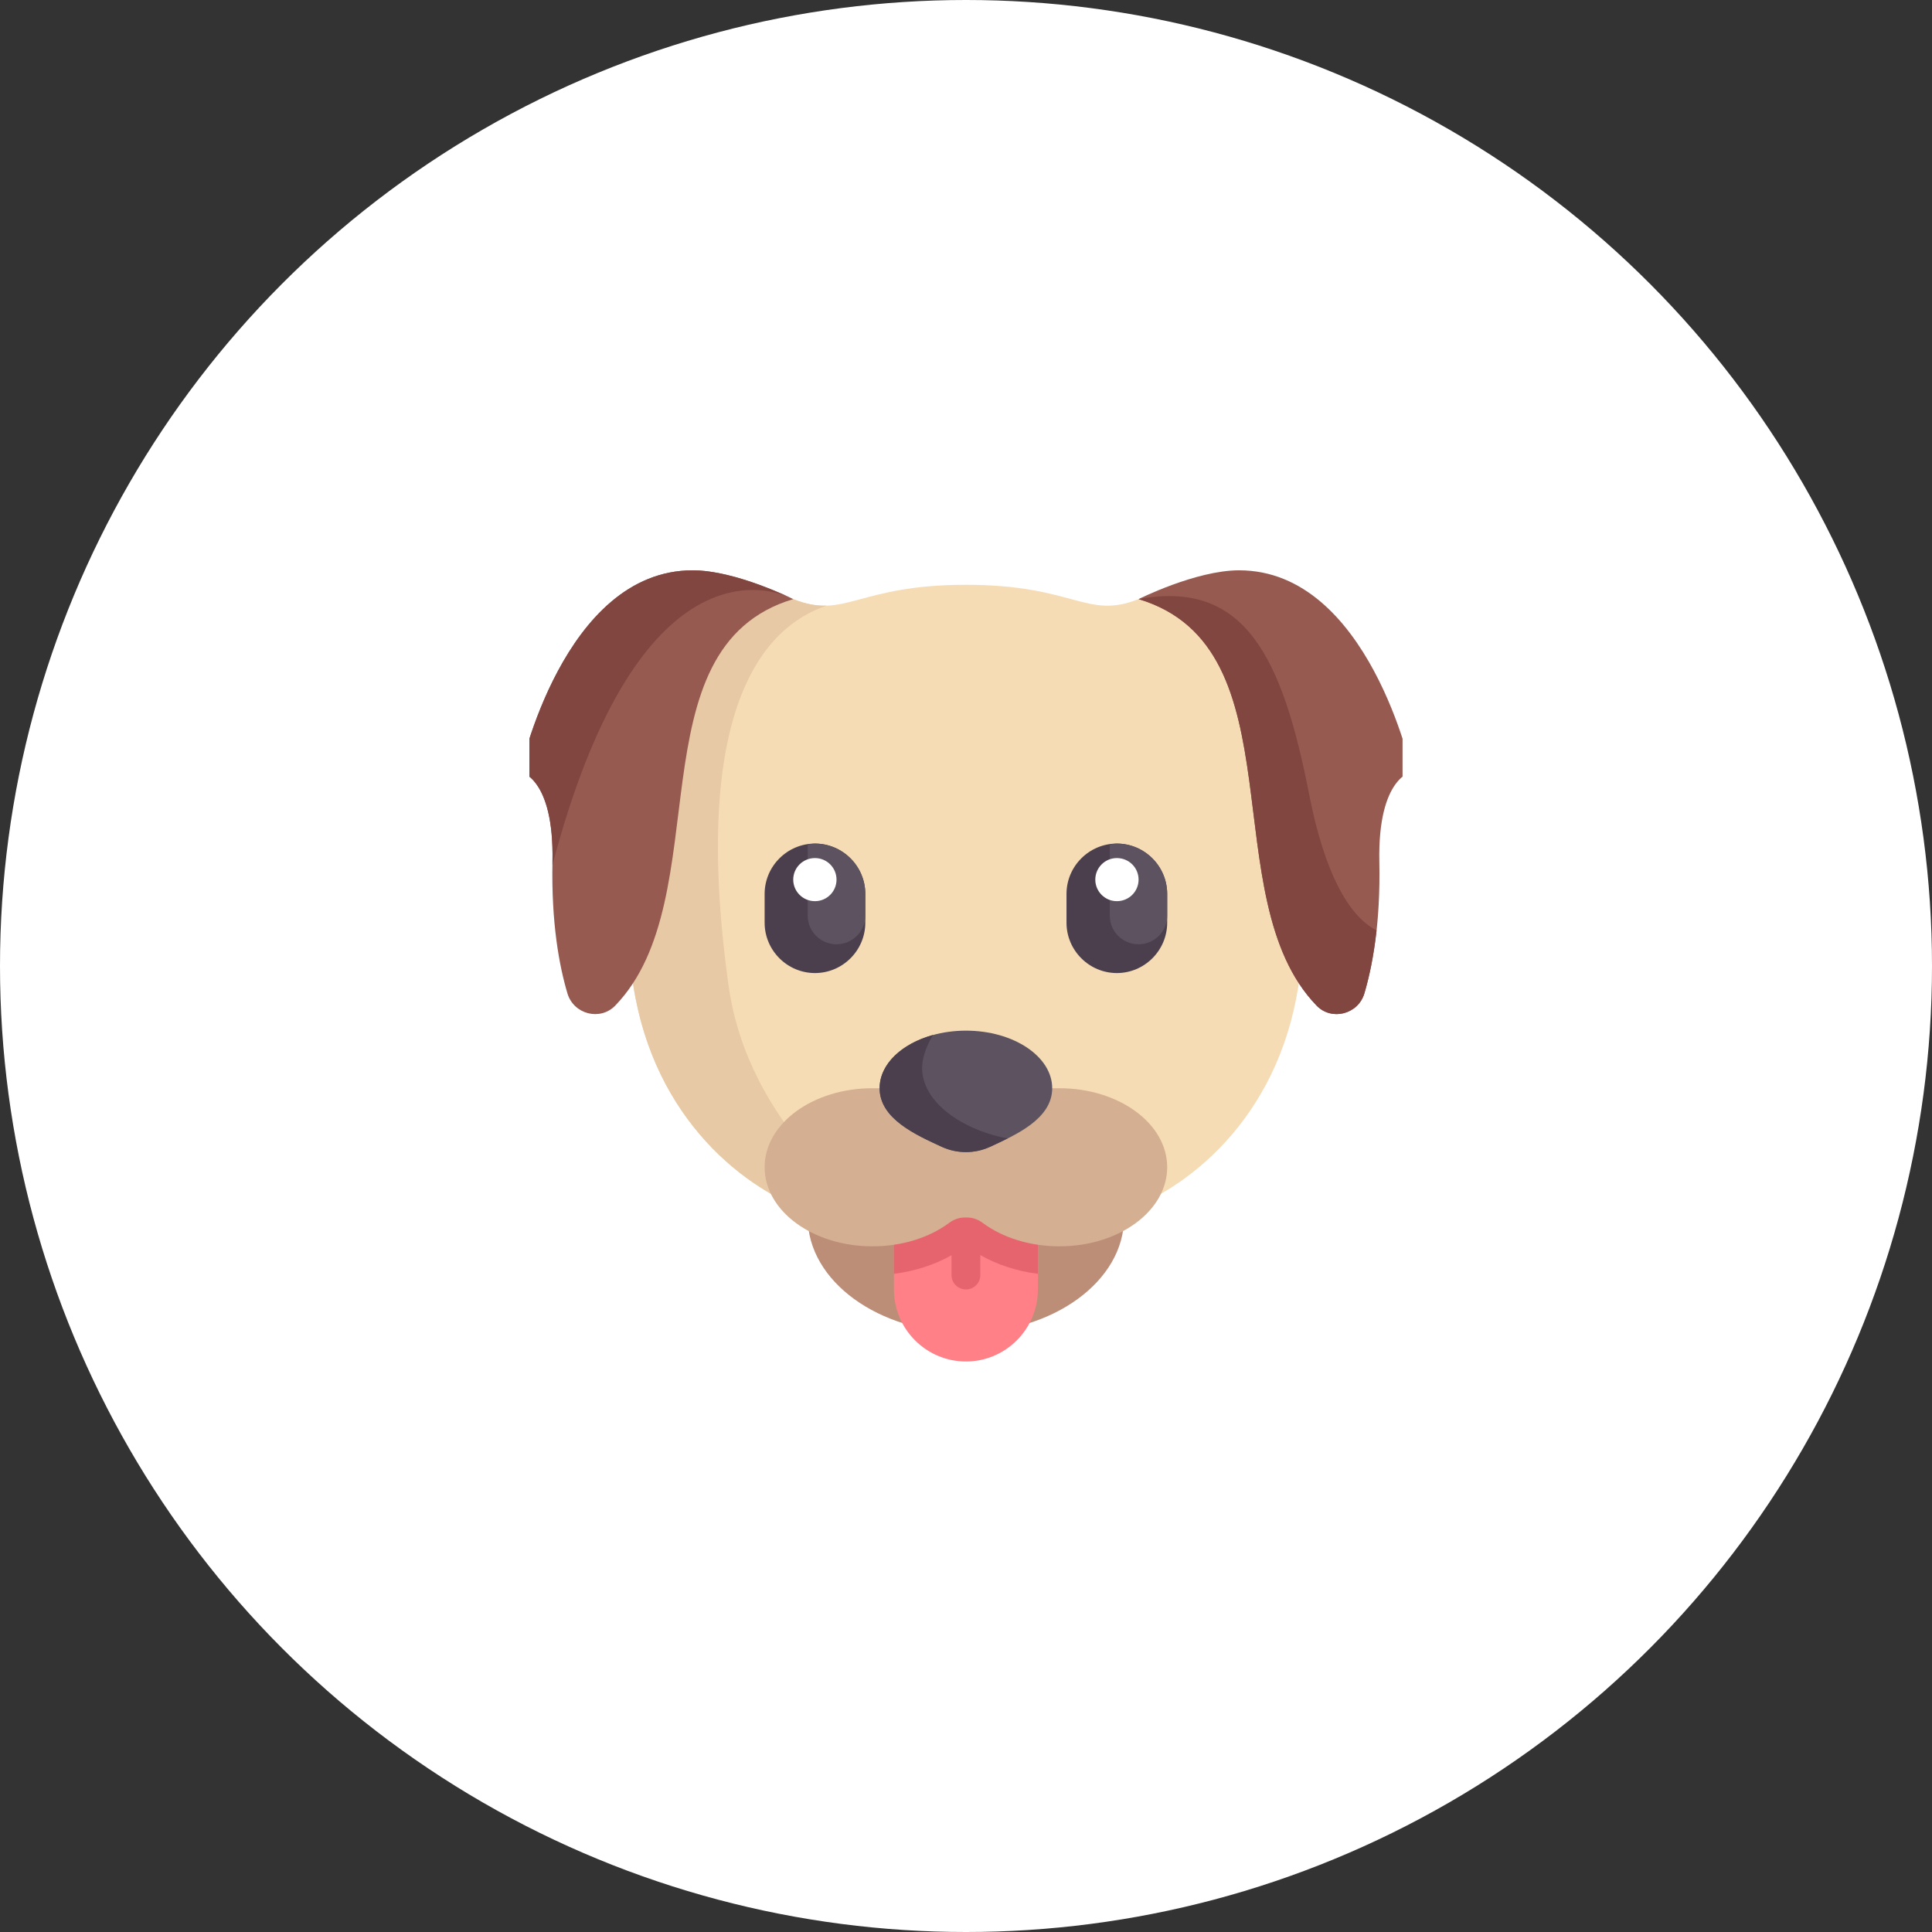 <svg width="104" height="104" viewBox="0 0 104 104" fill="none" xmlns="http://www.w3.org/2000/svg" xmlns:xlink="http://www.w3.org/1999/xlink">
	<rect x="0" y="0" width="104" height="104" fill="#333333" stroke="none"/>
	<desc>
			Created with Pixso.
	</desc>
	<defs>
		<clipPath id="clip1_264">
			<rect id="fi_616408" rx="0" width="47" height="47" transform="translate(28.5 28.5)" fill="white" fill-opacity="0"/>
		</clipPath>
	</defs>
	<circle id="Ellipse 1" cx="52" cy="52" r="52" fill="#FFFFFF" fill-opacity="1"/>
	<rect id="fi_616408" rx="0" width="47" height="47" transform="translate(28.5 28.5)" fill="#FFFFFF" fill-opacity="0"/>
	<g clip-path="url(#clip1_264)">
		<path id="Vector" d="M69.03 32.25L61.29 32.25C58.48 33.37 57.86 31.48 52 31.48C46.13 31.48 45.51 33.37 42.7 32.25L34.96 32.25L33.93 51.7C34.58 59.35 39.32 63.51 43.06 65.03L60.93 65.03C64.67 63.51 69.41 59.35 70.06 51.7L69.03 32.25Z" fill="#F5DCB4" fill-opacity="1" fill-rule="nonzero"/>
		<path id="Vector" d="M61.29 32.25C70 34.86 65.26 48.32 70.87 54.13C71.68 54.97 73.1 54.6 73.44 53.49C73.88 52.02 74.32 49.7 74.25 46.38C74.16 41.83 76 41.54 76 41.54C76 41.54 73.67 30.7 66.7 30.7C64.38 30.7 61.29 32.25 61.29 32.25Z" fill="#965A50" fill-opacity="1" fill-rule="nonzero"/>
		<path id="Vector" d="M43.87 52.38C42.38 52.38 41.16 51.16 41.16 49.67L41.16 48.12C41.16 46.63 42.38 45.41 43.87 45.41C45.36 45.41 46.58 46.63 46.58 48.12L46.58 49.67C46.58 51.16 45.36 52.38 43.87 52.38Z" fill="#4B3F4E" fill-opacity="1" fill-rule="nonzero"/>
		<path id="Vector" d="M43.87 45.41C43.73 45.41 43.61 45.44 43.48 45.45L43.48 49.29C43.48 50.14 44.17 50.83 45.03 50.83C45.88 50.83 46.58 50.14 46.58 49.29L46.58 48.12C46.58 46.63 45.36 45.41 43.87 45.41Z" fill="#5D5360" fill-opacity="1" fill-rule="nonzero"/>
		<path id="Vector" d="M45.03 47.35C45.03 47.99 44.51 48.51 43.87 48.51C43.22 48.51 42.7 47.99 42.7 47.35C42.7 46.71 43.22 46.19 43.87 46.19C44.51 46.19 45.03 46.71 45.03 47.35Z" fill="#FFFFFF" fill-opacity="1" fill-rule="evenodd"/>
		<path id="Vector" d="M60.12 52.38C58.63 52.38 57.41 51.16 57.41 49.67L57.41 48.12C57.41 46.63 58.63 45.41 60.12 45.41C61.61 45.41 62.83 46.63 62.83 48.12L62.83 49.67C62.83 51.16 61.61 52.38 60.12 52.38Z" fill="#4B3F4E" fill-opacity="1" fill-rule="nonzero"/>
		<path id="Vector" d="M60.12 45.41C59.99 45.41 59.86 45.44 59.74 45.45L59.74 49.29C59.74 50.14 60.43 50.83 61.29 50.83C62.14 50.83 62.83 50.14 62.83 49.29L62.83 48.12C62.83 46.63 61.61 45.41 60.12 45.41Z" fill="#5D5360" fill-opacity="1" fill-rule="nonzero"/>
		<path id="Vector" d="M61.29 47.35C61.29 47.99 60.77 48.51 60.12 48.51C59.48 48.51 58.96 47.99 58.96 47.35C58.96 46.71 59.48 46.19 60.12 46.19C60.77 46.19 61.29 46.71 61.29 47.35Z" fill="#FFFFFF" fill-opacity="1" fill-rule="evenodd"/>
		<path id="Vector" d="M70.87 54.13C71.68 54.97 73.1 54.6 73.44 53.49C73.69 52.65 73.94 51.51 74.1 50.08C72.58 49.32 71.28 46.9 70.48 42.8C69.03 35.35 67 31.19 61.29 32.25C70 34.86 65.26 48.32 70.87 54.13Z" fill="#824641" fill-opacity="1" fill-rule="nonzero"/>
		<path id="Vector" d="M43.06 65.03L46.73 65.03C46.73 65.03 40.29 60.7 39.22 53.06C37.15 38.19 41.09 33.74 44.5 32.6C43.96 32.62 43.4 32.53 42.7 32.25L34.96 32.25L33.93 51.7C34.58 59.35 39.32 63.51 43.06 65.03Z" fill="#E7C9A5" fill-opacity="1" fill-rule="nonzero"/>
		<path id="Vector" d="M42.7 32.25C33.99 34.86 38.73 48.32 33.12 54.13C32.31 54.97 30.89 54.6 30.55 53.49C30.11 52.02 29.67 49.7 29.74 46.38C29.83 41.83 28 41.54 28 41.54C28 41.54 30.32 30.7 37.29 30.7C39.61 30.7 42.7 32.25 42.7 32.25Z" fill="#965A50" fill-opacity="1" fill-rule="nonzero"/>
		<path id="Vector" d="M42.45 32.13C41.66 31.77 39.21 30.7 37.29 30.7C30.32 30.7 28 41.54 28 41.54C28 41.54 29.83 41.83 29.74 46.38C29.74 46.44 29.74 46.5 29.74 46.56C34.19 29.66 41.04 31.54 42.45 32.13Z" fill="#824641" fill-opacity="1" fill-rule="nonzero"/>
		<path id="Vector" d="M60.51 65.54C60.51 68.96 56.7 71.74 52 71.74C47.29 71.74 43.48 68.96 43.48 65.54C43.48 62.12 47.29 59.35 52 59.35C56.7 59.35 60.51 62.12 60.51 65.54Z" fill="#BC8E78" fill-opacity="1" fill-rule="evenodd"/>
		<path id="Vector" d="M48.12 65.54L48.12 69.41C48.12 71.55 49.86 73.29 52 73.29C54.13 73.29 55.87 71.55 55.87 69.41L55.87 65.54L48.12 65.54Z" fill="#FF8087" fill-opacity="1" fill-rule="nonzero"/>
		<path id="Vector" d="M48.12 68.57C49.24 68.43 50.3 68.09 51.22 67.57L51.22 68.64C51.22 69.07 51.57 69.41 52 69.41C52.42 69.41 52.77 69.07 52.77 68.64L52.77 67.56C53.68 68.08 54.74 68.43 55.87 68.57L55.87 65.54L48.12 65.54L48.12 68.57Z" fill="#E6646E" fill-opacity="1" fill-rule="nonzero"/>
		<path id="Vector" d="M57.03 58.58L46.96 58.58C43.76 58.58 41.16 60.48 41.16 62.83C41.16 65.19 43.76 67.09 46.96 67.09C48.58 67.09 50.04 66.61 51.09 65.83C51.35 65.63 51.67 65.53 51.99 65.53C52.32 65.53 52.64 65.63 52.9 65.83C53.95 66.61 55.41 67.09 57.03 67.09C60.23 67.09 62.83 65.19 62.83 62.83C62.83 60.48 60.23 58.58 57.03 58.58Z" fill="#D4AF91" fill-opacity="1" fill-rule="nonzero"/>
		<path id="Vector" d="M52 55.48C54.56 55.48 56.64 56.87 56.64 58.58C56.64 60.23 54.69 61.09 53.28 61.74C52.46 62.11 51.53 62.11 50.71 61.74C49.3 61.09 47.35 60.23 47.35 58.58C47.35 56.87 49.43 55.48 52 55.48Z" fill="#5D5360" fill-opacity="1" fill-rule="nonzero"/>
		<path id="Vector" d="M49.65 57.73C49.54 56.75 50.23 55.71 50.23 55.71C48.54 56.18 47.35 57.28 47.35 58.58C47.35 60.22 49.3 61.09 50.71 61.74C51.53 62.11 52.46 62.11 53.28 61.74C53.58 61.6 53.91 61.45 54.24 61.28C52.33 60.95 49.87 59.69 49.65 57.73Z" fill="#4B3F4E" fill-opacity="1" fill-rule="nonzero"/>
	</g>
</svg>
